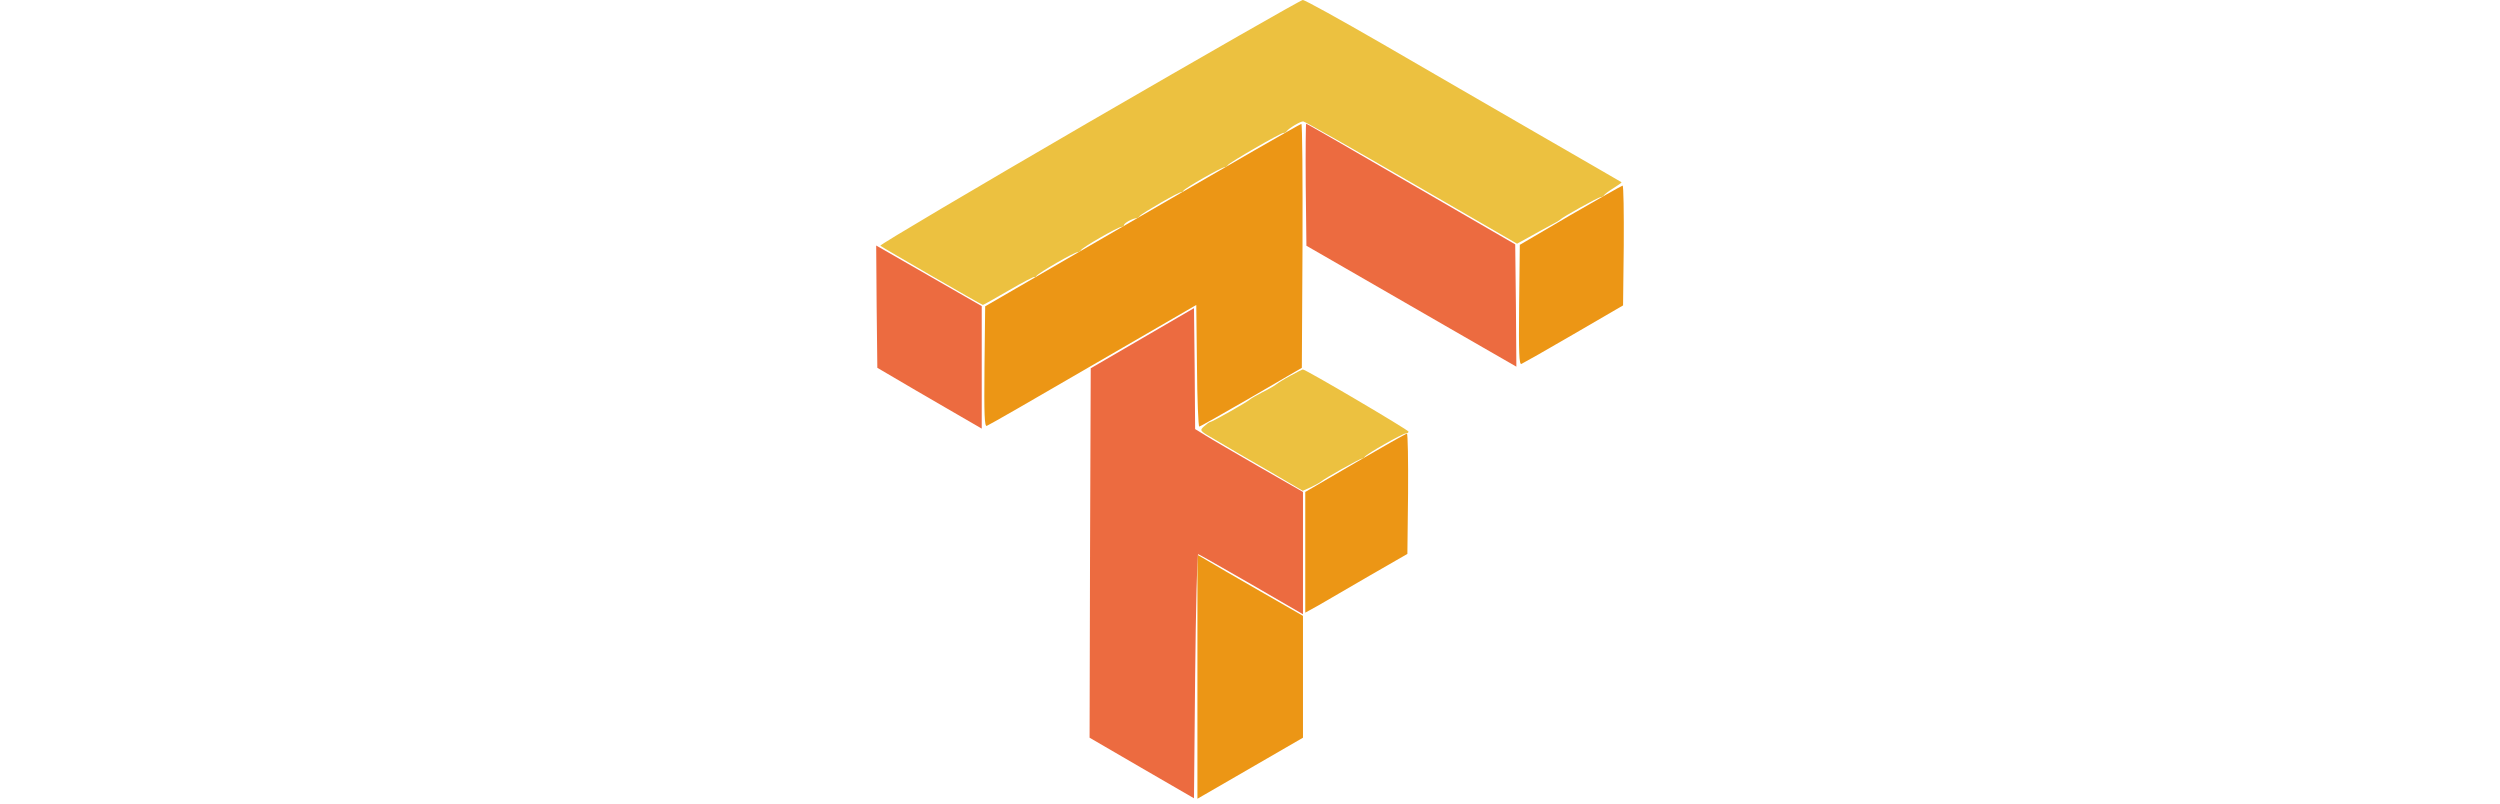 <svg width="308" height="99" viewBox="0 0 147 158" fill="none" xmlns="http://www.w3.org/2000/svg">
<path d="M52.335 42.319L21.43 60.23L21.295 72.096C21.205 81.525 21.295 83.916 21.746 83.736C22.062 83.646 31.491 78.232 42.635 71.735L62.937 59.96L63.072 71.916C63.118 78.502 63.343 83.871 63.524 83.871C63.704 83.871 68.306 81.255 73.765 78.097L83.691 72.322L83.826 48.32C83.871 35.101 83.781 24.318 83.6 24.363C83.375 24.363 69.344 32.439 52.335 42.319Z" fill="#EC9615"/>
<path d="M136.476 42.319L126.551 48.139L126.415 59.96C126.325 69.389 126.415 71.735 126.867 71.555C127.182 71.419 131.829 68.803 137.153 65.69L146.853 60.05L146.988 48.275C147.034 41.778 146.943 36.499 146.763 36.499C146.537 36.544 141.935 39.161 136.476 42.319Z" fill="#EC9615"/>
<path d="M94.203 91L84.367 96.729V108.595V120.461L86.984 119.017C88.382 118.205 92.894 115.588 97 113.197L104.444 108.911L104.579 97.045C104.624 90.549 104.534 85.225 104.354 85.27C104.128 85.27 99.571 87.887 94.203 91Z" fill="#EC9615"/>
<path d="M63.163 133.048V157.05L64.651 156.193C65.418 155.741 70.11 153.034 75.028 150.192L83.916 145.049V133.093V121.092L75.434 116.22C70.787 113.558 66.14 110.851 65.103 110.219L63.163 109.091V133.048Z" fill="#EC9615"/>
<path d="M84.457 36.319L84.593 48.32L92.037 52.606C96.142 54.952 105.436 60.321 112.7 64.516L125.874 72.096L125.784 60.05L125.648 48.049L105.166 36.184C93.932 29.642 84.638 24.318 84.547 24.318C84.457 24.318 84.412 29.732 84.457 36.319Z" fill="#EC6B40"/>
<path d="M0.09 60.276L0.226 72.322L3.384 74.171C5.143 75.209 9.745 77.916 13.67 80.172L20.753 84.277V72.231V60.185L10.377 54.23L0 48.275L0.09 60.276Z" fill="#EC6B40"/>
<path d="M52.335 66.502L42.184 72.412L42.048 108.73L41.958 145.049L52.2 151.004L62.486 156.96L62.712 132.958C62.847 119.739 63.118 108.956 63.298 108.956C63.524 109.001 68.216 111.708 73.81 114.911L83.916 120.776V108.775V96.73L75.254 91.767C70.517 89.015 65.734 86.263 64.697 85.586L62.712 84.368L62.621 72.502L62.486 60.591L52.335 66.502Z" fill="#EC6B40"/>
<path d="M41.868 24.002C19.129 37.221 0.631 48.139 0.812 48.32C1.173 48.636 20.753 59.96 20.979 59.96C21.069 59.96 23.415 58.651 26.122 57.072C28.874 55.448 31.13 54.32 31.13 54.456C31.13 54.636 31.31 54.546 31.491 54.275C31.897 53.644 38.935 49.583 39.612 49.583C39.883 49.583 40.153 49.403 40.243 49.222C40.424 48.681 47.552 44.62 48.184 44.62C48.5 44.62 48.725 44.44 48.725 44.259C48.725 43.853 50.395 42.951 51.161 42.906C51.387 42.906 51.703 42.725 51.838 42.455C52.199 41.958 59.734 37.582 59.959 37.808C60.049 37.853 60.275 37.763 60.41 37.492C60.771 36.95 67.855 32.89 68.486 32.89C68.757 32.89 69.028 32.71 69.118 32.484C69.298 32.033 79.675 26.032 80.126 26.123C80.306 26.168 80.577 26.032 80.713 25.807C81.119 25.22 83.374 23.867 83.961 23.867C84.232 23.867 93.796 29.281 105.256 35.913L126.009 47.914L128.31 46.651C129.573 45.929 131.423 44.936 132.416 44.395C133.408 43.898 134.311 43.357 134.446 43.222C134.852 42.725 141.98 38.755 142.477 38.755C142.747 38.755 143.018 38.575 143.108 38.394C143.198 38.214 144.011 37.582 144.958 36.996C145.905 36.409 146.627 35.913 146.537 35.823C146.447 35.778 139.183 31.537 130.385 26.484C121.588 21.386 107.647 13.355 99.436 8.572C91.225 3.835 84.232 -0.045 83.871 0C83.51 0 64.606 10.828 41.868 24.002Z" fill="#ECC140"/>
<path d="M81.48 73.856C80.216 74.532 78.998 75.299 78.728 75.525C78.412 75.796 77.194 76.517 75.976 77.104C74.757 77.736 73.675 78.367 73.539 78.503C73.224 78.909 66.05 82.969 65.689 82.969C65.509 82.969 64.967 83.375 64.471 83.826C63.523 84.683 63.569 84.683 66.862 86.578C68.667 87.661 73.224 90.323 77.013 92.489L83.871 96.504L85.585 95.737C86.533 95.286 87.39 94.79 87.525 94.654C87.931 94.203 95.15 90.142 95.466 90.188C95.646 90.233 95.917 90.097 96.052 89.827C96.413 89.24 103.496 85.225 104.128 85.225C104.444 85.225 104.669 85.044 104.669 84.864C104.669 84.548 84.322 72.547 83.871 72.638C83.781 72.638 82.698 73.179 81.48 73.856Z" fill="#ECC140"/>
</svg>
